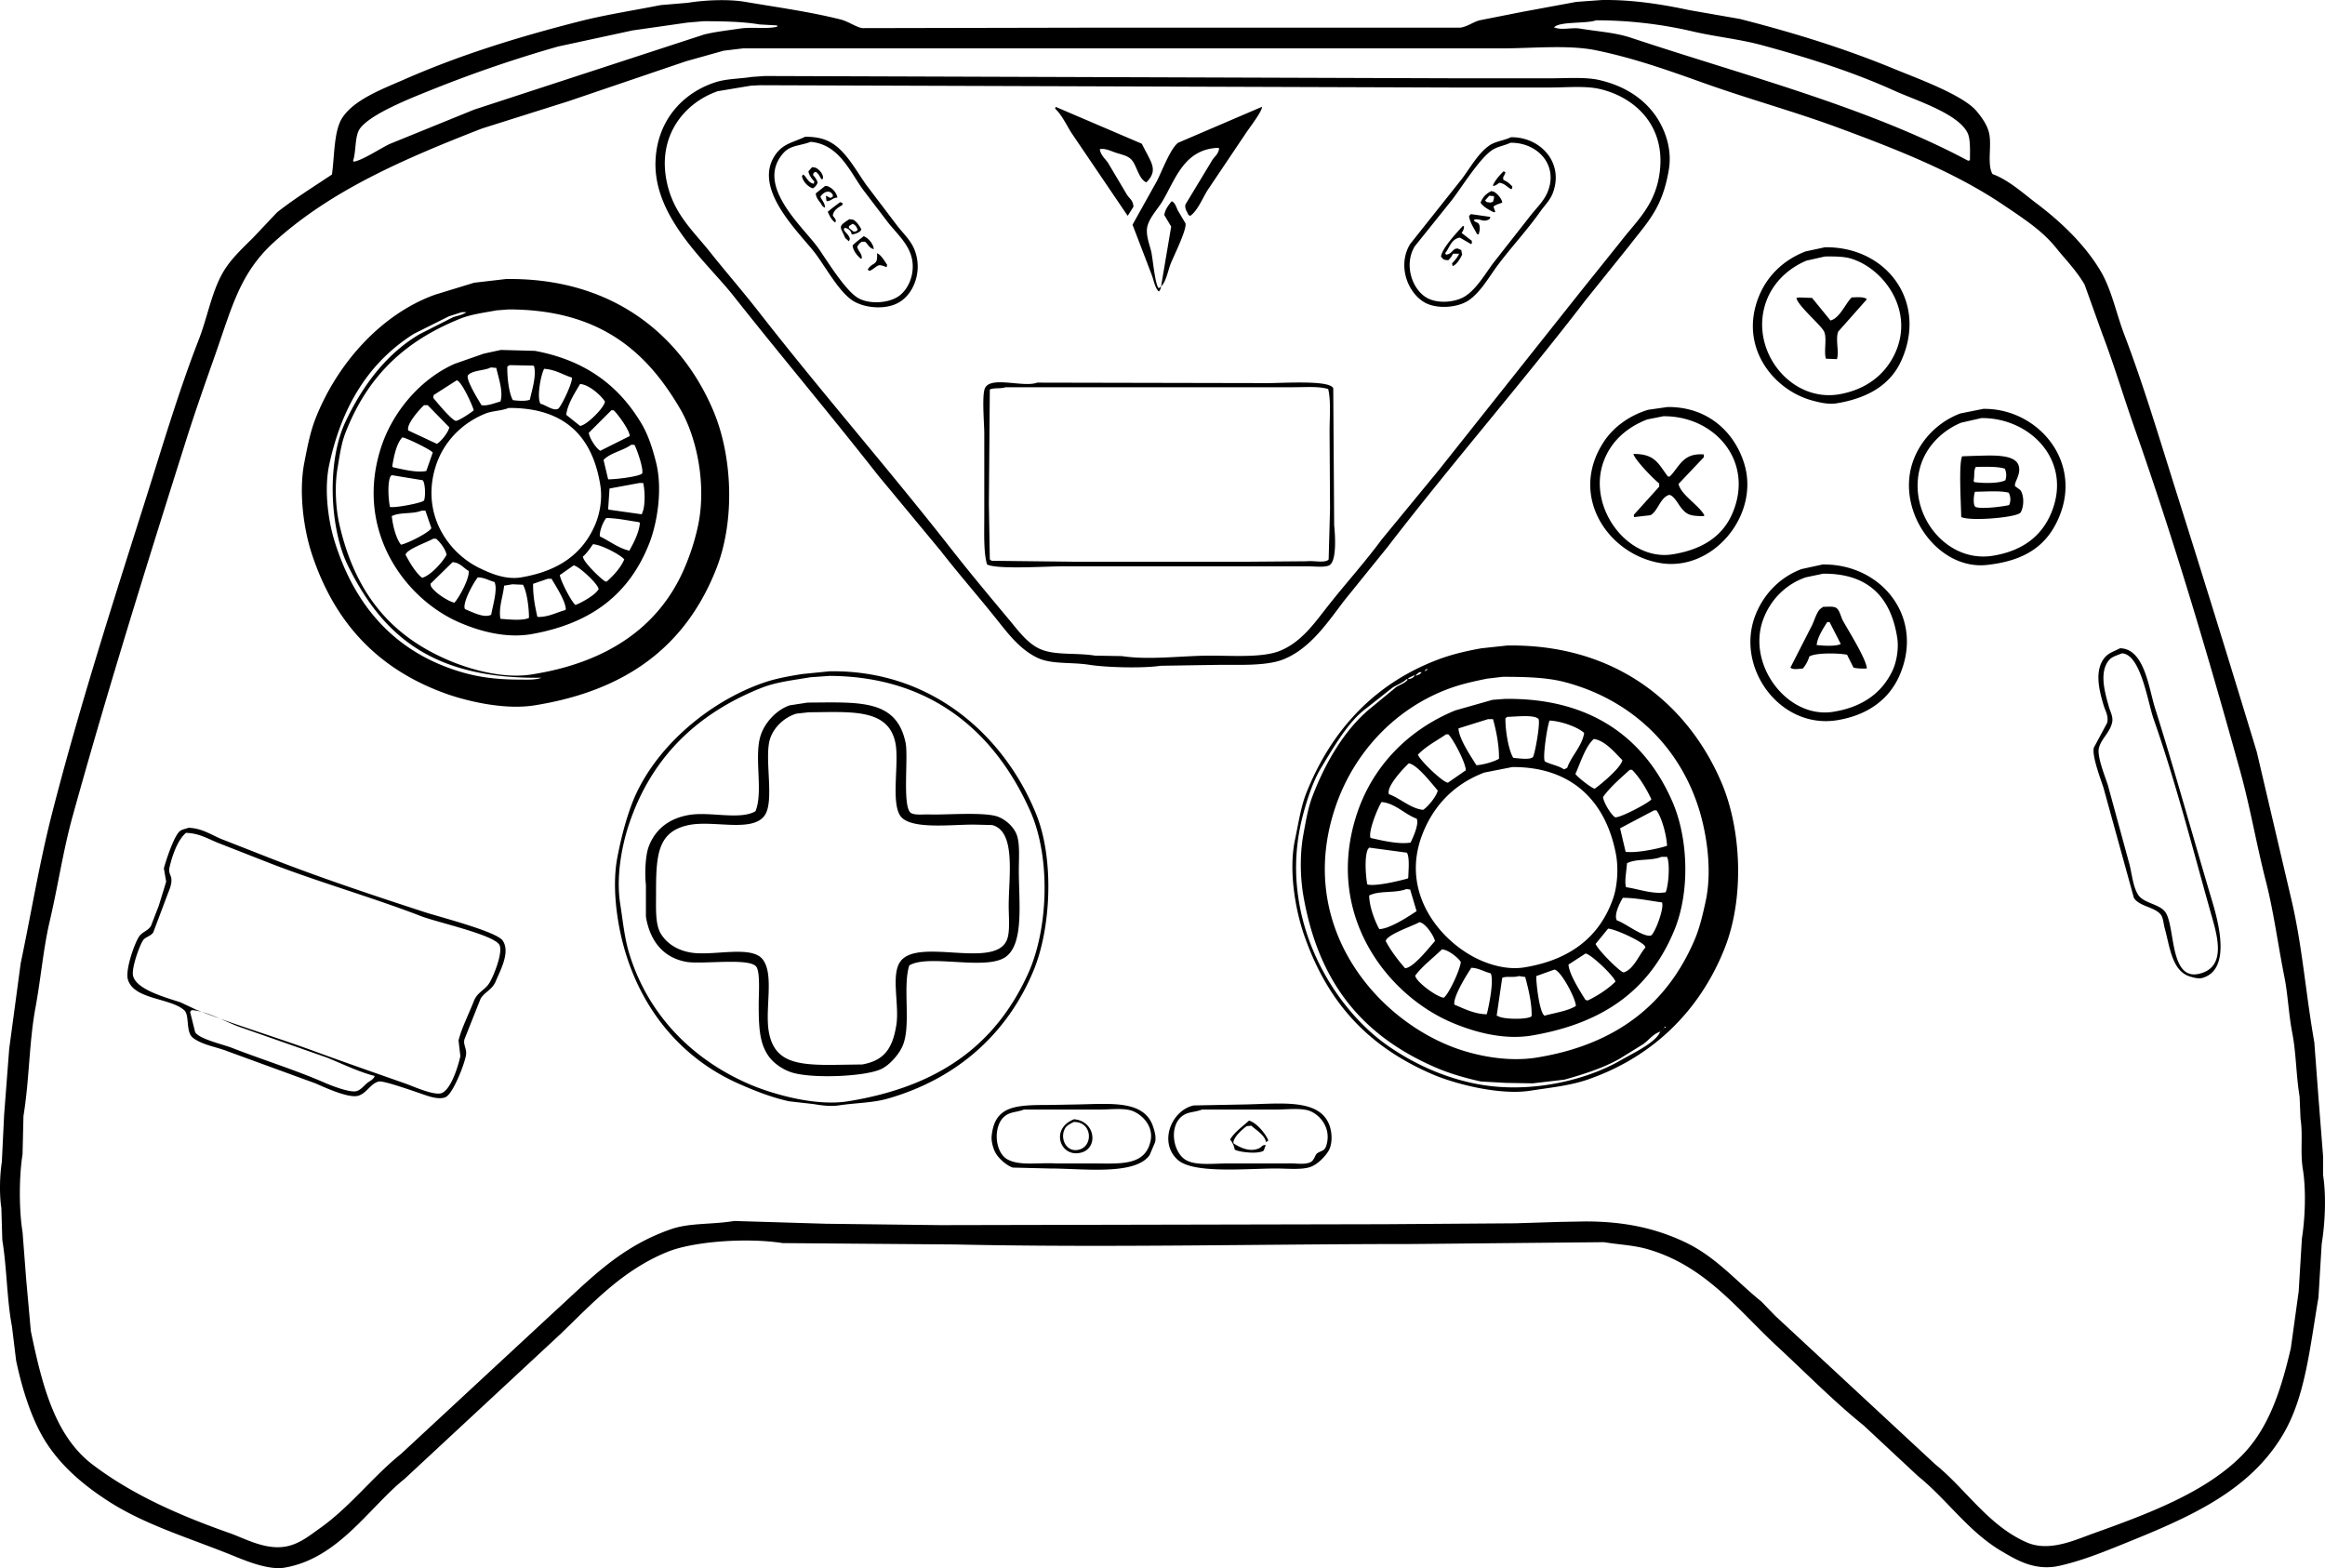 <svg xmlns="http://www.w3.org/2000/svg" width="5050.159" height="3406.124" viewBox="0 0 5050.159 3406.124">
  <defs>
    <style>
      .cls-1 {
        fill-rule: evenodd;
      }
    </style>
  </defs>
  <path id="Color_Fill_1" data-name="Color Fill 1" class="cls-1" d="M3528,42c67.84-1.188,133.54,9.841,191,22l109,19c119.38,30.44,229.76,64.981,334,108,49.26,20.329,151.86,57.174,181,93,10.66,13.1,23.32,29.827,27,49,5.31,27.621-5.01,66.077,7,87,34.81,12.548,67.88,42.81,96,64,52.64,39.668,104.84,89.339,139,147,23.57,39.785,33.88,92.149,51,137,42.31,110.862,77.2,228.485,114,345q87.465,276.96,174,562,37.5,159.99,75,320c23.81,100.43,31.15,204.16,50,311l9,120q4.995,63.495,10,127v41c7.33,46.46,4.12,106.1-3,150q-3.495,57.99-7,116c-18.86,110.72-28.77,215.3-76,296-75.63,129.23-212.84,185.05-359,244-39.89,16.09-83.18,32.94-128,43-53.03,11.9-93.61-13.28-124-31-73.36-42.79-119.17-112.52-183-164q-58.995-54.99-118-110c-65.31-52.66-125.34-114.01-187-171-84.97-78.55-156.19-175.88-283-212-29.77-8.48-59.34-9.37-94-15q-207.48,1.995-415,4c-330.69,0-662.66,8.24-993,1l-376-3c-77.85-12.28-194.18-3.63-250,19-97.58,39.57-162.2,110.8-232,178L928,3254c-78,62.85-143.6,172.97-261,193-36,6.14-88.953-16.88-114-27-93.53-37.79-188.407-65.78-268-117-58.748-37.81-113.145-84.42-147-147-24.506-45.3-42.037-102.38-54-159q-4.5-36.99-9-74c-11.307-59.29-10.716-125.02-21-188q-1-34.5-2-69c-4.6-29.1-3.556-71.91,1-100l5-103q5.5-71.49,11-143,12.5-92.985,25-186c23.116-110.08,40.815-218.88,68-325,58.756-229.37,131.431-455.41,201-675,38.127-120.35,73.3-240.08,118-355,19.506-50.141,29.043-110.217,57-153,16.914-25.884,39.576-46.576,61-68l52-55c38.267-30.045,77.875-54.545,119-82,5.9-40.695,3.866-95.449,23-124,26.412-39.411,87.365-61.935,133-82,119.64-52.6,244-91.66,383-127,55.53-14.119,115.9-23.326,175-35l59-5c35.39-5.718,87.01-8.48,125-2,72.73,12.407,138.38,21.153,206,38,17.97,4.477,33.67,16.524,48,19l495-1h804c17.33-2.882,26.25-11.708,42-16l91-18,119-22Zm-12,44c-21.17,7.7-78.38,2.023-91,15v1h2c14.25,5.743,36.62-.852,54,2,40.3,6.616,76.49,8.52,111,20,248.26,82.575,515.03,150.981,732,267l4-1c-0.1-18.387,1.59-45.065-5-59-20.1-42.475-113.09-71.175-159-92-89.21-40.468-186.3-71.459-288-99-49.55-13.417-98.79-17.88-151-30A926.333,926.333,0,0,0,3516,86ZM1577,88l-35,3-119,17q-80.985,17.5-162,35a2783.314,2783.314,0,0,0-277,95c-42.13,16.934-129.711,51.2-153,83-11.817,16.134-8.017,49.412-15,70q0.5,1,1,2c18.028-1.635,60.862-30.707,80-39l182-74,499-163c25.27-6.292,49.78-8.745,78-13,27.6-4.161,57.08,1.561,81-4V97h-2l-36-2C1663.58,89,1620.9,87.994,1577,88Zm86,59-42,5-82,23q-127.98,43.5-256,87l-187,59C925.745,387.286,767.3,455.835,644,568c-73.469,66.835-90.813,140.07-127,243-21.706,61.74-43.715,123.8-64,188-84.282,266.72-168.866,537.01-246,815-20.874,75.23-31.726,150.83-50,229-14.085,60.25-18.917,122.6-31,188-13.832,74.87-13.144,156.49-26,235q-1,41.49-2,83c-7.692,48.63-7.867,120.62,0,169q4,51.99,8,104,5,55.5,10,111c24.743,119.24,52.585,228.1,134,290,84.98,64.61,186.785,109.86,298,149,34.2,12.04,80.678,39.12,127,28,27.292-6.55,47.959-23.86,68-38,66.8-47.12,114.48-111.6,177-162l330-306c78.46-71.22,143.73-142.89,256-182,41.4-14.42,87.59-9.81,138-18l199,6,248,3q482.445-1.005,965-2,142.485-1.005,285-2l95-3q28.5-.495,57-1c88.29-.01,154.3,16.2,214,44,68.84,32.06,112.62,85.38,168,130q15,15.495,30,31,173.49,160.98,347,322c66.86,53.88,115.41,133.31,199,170,48.77,21.41,103.81-4.59,144-19,117.1-41.97,241.85-88.01,322-168,58.5-58.38,85.83-139.44,108-235q8.505-61.5,17-123,3.495-57.495,7-115c6.93-43.71,9.41-105.28,2-151-5.98-36.89.58-74.72-5-109q-1.005-24-2-48c-7.86-48.41-7.27-93.71-16-139-7.93-41.15-9.34-82.72-17-121-14.14-70.68-23.11-141.12-40-207-20.93-81.63-34.34-161.93-56-240-70.58-254.4-142.97-498.96-228-741-25.02-71.234-46.09-141.958-72-210Q4596,713,4577,660c-17.81-30.484-41.54-54.367-63-81-29.77-36.945-72.1-63.974-112-91-106.07-71.853-230.27-120.688-361-169-93.5-34.554-192.28-61.541-289-96-76.33-27.194-152.88-54.834-237-72-59.54-12.151-138.7-4-205-4H1663Zm47,60,1506,5h201c35.91,0,76.68-3.208,107,4,52.89,12.575,93.81,38.445,121,77,17.62,24.989,37.03,68.774,29,117-14.07,84.535-45.59,113.239-87,167l-94,117c-139.57,181.7-290.57,354.78-430,536q-46.5,57.495-93,115c-36.32,47.35-73.87,105.09-133,129-24.56,9.93-61.06,11.96-94,12h-46q-63.495,1.005-127,2c-38.22,5.83-117.24,3.72-154-2-42.21-6.57-83.56-.37-115-16-35.79-17.8-60.21-49.05-84-79-40.76-51.32-84.44-100.81-125-153q-67.995-81.99-136-164c-103.43-131.883-211.08-259.6-315-391-56.17-71.022-174.39-169.627-168-294,4.5-87.678,61.23-147.095,132-169,23.36-7.231,50.66-6.845,77-11Zm-10,20-20,1-72,12c-71.82,24.85-133.09,97.053-110,200,15.12,67.419,56.8,103.509,93,149,34.87,43.821,71.82,86.125,106,130,136,174.556,281.89,341.12,418,515,41.03,52.42,83.59,103.29,126,154,17.48,20.9,35.76,46.21,60,60,33.47,19.04,79.18,10.65,127,18q28.995,0.495,58,1c59.39,9.12,131.29-1,192-1,49.24,0,112.55,4.66,150-10,46.6-18.25,75.3-59.41,104-96,38.54-49.14,80.69-95.48,118-146q62.49-75.99,125-152,152.49-191.98,305-384,44.49-55.494,89-111c32.15-41.934,70.96-75.213,83-138,21.11-110.12-50.1-176.139-129-194-30.97-7.011-72.47-3-108-3H3197Zm642,47q93.495,40,187,80,5.505,10.5,11,21c12.33,23.721,22.4,39.964-1,63-15.12-6.386-20.13-31.834-29-45-8.89-13.193-22.14-14.29-39-20-9.09-3.08-22.16-9.6-33-7v1c2.39,12.639,11.94,19.907,18,29q20.505,34.5,41,69c5.61,8.558,13.24,12.12,14,26l-12,19h-1q-60-88.491-120-177c-12.11-18.207-21.34-40.315-37-55C2341.33,276.667,2341.67,275.333,2342,274Zm448,0c2.13,7.692-28.28,47.3-34,56q-42,62.495-84,125c-10.3,16.329-22.03,45.6-38,56-1.33-1-2.67-2-4-3-2.2-6.459-8.09-12.076-6-22q28.995-48,58-96c5.17-8.271,13.28-13,15-25-0.33-.667-0.67-1.333-1-2-74.73,2.152-93.33,67.613-122,116-9.83,16.588-28.94,36.077-33,56-3.66,17.965,5.88,40.315,9,55,3.2,15.028,7.93,70.64,16,78,1.67-1.333,3.33-2.667,5-4-0.92,4.917-1.74,8.391-5,11-8.78-8.423-11.09-25.917-16-38q-20.505-53.495-41-107,26.49-47.495,53-95c10.7-20.757,29.29-70.554,46-83Zm-992,65c28.12-.2,46.62,5.556,63,17,28.91,20.2,49.4,59.279,70,88q33,43.5,66,87c11.95,15.832,28.6,31.061,37,50,19.9,44.871,2.33,96.591-31,117-30.49,18.674-81.1,13.02-106-6-28.01-21.4-53.58-67.69-75-97-32.2-44.062-142.19-142.475-88-218C1750.52,353.981,1770.24,351.783,1798,339Zm1533,1c63.78-.882,115.78,55.094,91,121-6,15.961-18.06,27.315-27,40-28.61,40.582-62.47,76.71-92,116-19.11,25.434-38.24,60.509-65,78-23.56,15.4-69.5,19.139-96,3-36.31-22.113-57.74-80.231-30-126l112-141c17.84-23.523,35.69-56.223,60-73C3297.78,348.488,3314.19,347.833,3331,340ZM1810,350c-24.36,9.129-43.75,7.081-59,24-64.37,71.42,45.37,162.849,77,209,19.36,28.245,56.13,87.644,83,105,23.82,15.39,66.5,12.95,89-2,25.48-16.934,40.41-58.547,26-95-10.78-27.259-35.42-48.551-52-71q-25.5-33.5-51-67C1894.93,413.857,1871.06,355.382,1810,350Zm1520,2c-14.47,6.766-27.99,7.925-40,16-27.49,18.488-65.25,79.549-87,108q-40.5,50.495-81,101c-23.81,39.457-6.17,92.113,25,111,23.94,14.5,63.61,10.959,85-3,24.39-15.918,42.76-47.676,60-71q39.99-51,80-102c13.07-17.225,30.38-32.347,39-54C3434.27,399.553,3388.06,351.147,3330,352ZM1813,405l7,1c8.43,3.265,19.62,16.2,16,25h-3c-3.54-6.425-6.12-11.877-12-16-2.43,1.03-3.41,1.173-5,3-0.33,1.333-.67,2.667-1,4,3.86,4.556,8.81,10.179,10,17-2.79,6.186-4.91,8.258-10,12-10.17-2.358-22.83-15.367-24-27l3-3c7.74,6.373,10.65,18.468,23,20v-2c0.33-1,.67-2,1-3-5.1-4.754-11.89-13.761-13-22Q1809.005,409.5,1813,405Zm1502,9c1.33,0.667,2.67,1.333,4,2-1.76,8.355-7.1,9.316-4,17,8.21,3.031,13.58,8.22,19,14-0.4,4.03-.33,3.912-2,6-9.76-4.376-13.54-12.493-26-14-4.69,2.681-6.92,5.51-13,7-0.33-.667-0.67-1.333-1-2C3296.95,433.044,3306.69,422,3315,414ZM1841,446c4.73-.058,6.66.13,9,2,8.29,3.613,16.1,13.091,18,23-11.7.836-11.77,6.829-23,8-0.33-.667-0.67-1.333-1-2-0.33-3.333-.67-6.667-1-10q4.995,2.5,10,5c1.67-1,3.33-2,5-3v-4c-7.62-12.774-20.39-5.5-27,4,3.17,8.2,8.77,12.191,10,22-0.33.667-.67,1.333-1,2-1.67-1.333-3.33-2.667-5-4-4.38-9.719-12.93-14.041-14-27Q1831.005,454,1841,446Zm1447,11,5,1c7.05,2.84,17.64,14.812,19,23v1c-5.99,2.533-14.9,4.366-19,9q1.995,5.5,4,11l-3,1c-9.55-4.462-23.76-12.064-29-21C3270.13,469.33,3276.39,463.331,3288,457Zm-4,10-9,10c1.63,2.557,1.23,2.424,4,4l8,1c1.67-.667,3.33-1.333,5-2,1.42-4.729,2.51-7.305,2-12Zm-690,12c8.34,3.483,9.78,13.4,14,21q7.995,13.5,16,27c3.6,13.6-27.58,75.1-33,90-5.31,14.588-9.35,37.307-20,47q10.995-64.993,22-130-7.5-12.5-15-25C2580.07,495.88,2587.38,487.561,2594,479Zm-720,2c1.67,0.667,3.33,1.333,5,2v4c-8.58,5.409-19.24,10.7-21,23,3.28,5.786,9.48,10.252,5,15-7.87-5.3-11.87-13.92-16-23C1855.73,494.472,1864.44,488.019,1874,481Zm1370,26,42,6c-0.58,4.01.05,2.991-2,5-13.75,8.093-18.93-2.326-33,1v1c0.33,1,.67,2,1,3,9.1,3.067,11.9,5.532,11,19-0.67,3-1.33,6-2,9h-1l-3-1c-5.83-12.135-15.25-24-17-39C3241.33,509.667,3242.67,508.333,3244,507ZM1894,518l8,1c7.63,3.658,14,13.649,18,21-2,7.034-15.64,11.141-21,11a16.128,16.128,0,0,0-16-14c-0.33,1.333-.67,2.667-1,4,3.93,7.362,11.44,11.168,13,20-0.67,1.667-1.33,3.333-2,5q-4.005-3.5-8-7C1874.39,533.593,1867.37,534.979,1894,518Zm7,10q-4.005,2.5-8,5v4q4.995,4,10,8c6.06-.272,6.31-0.747,9-4C1909.41,534.287,1907.43,530.964,1901,528Zm1325,5h3c-0.15,7.966-2.31,9.978-5,15q10.995,8.5,22,17v6c-0.67.333-1.33,0.667-2,1l-24-14c-18.78,2.823-22.3,22.154-32,34,0.67,1,1.33,2,2,3,14.07-.965,14.34-15.053,26-13,2.33,1,4.67,2,7,3q1.005,5,2,10c-3.88,8.122-11.9,22.2-21,25v-2c-0.33-1.333-.67-2.667-1-4,5.76-6.423,10.86-11.673,15-20v-1h-13a41.639,41.639,0,0,1-10,14c-9.91.058-11.98-2.432-16-8C3182.49,579.264,3213.49,547.373,3226,533ZM1925,555c9.76,3.471,20.88,15.94,22,28-10.2-2.145-12.19-10.551-19-16h-7a25.992,25.992,0,0,0-10,11c2.52,10.577,10.27,13.8,10,25-0.67.333-1.33,0.667-2,1-7.34-6.075-16.97-17.021-18-29C1908.54,567.271,1916.46,561.888,1925,555Zm2088,24c133.84-1.84,223.55,117.94,166,246-24.02,53.446-73.67,81.992-141,93-18.07,2.955-38.61-2.434-52-6-84.65-22.545-160.19-115.893-117-225,18.4-46.479,54.95-81,102-99ZM1954,592c9.51,3.64,16.38,17.323,22,25-0.33,1.667-.67,3.333-1,5h-1c-20.14-8.336-16.26-2.55-35,8l-4-1c-0.33-.667-0.67-1.333-1-2C1944.96,609.755,1956.11,620.531,1954,592Zm2059,7-40,9c-41.71,17.474-76.18,50.688-90,96-31.39,102.956,57.9,213.4,163,194,55.93-10.324,96.32-41.255,118-86,45.08-93.018-21.36-185.33-93-208C4054.4,598.746,4034.82,598.82,4013,599ZM1148,648c233.37-3.276,381.23,123.659,450,285,41.97,98.47,48.26,238.97,7,344-65.51,166.79-193.21,264.76-395,297-67.06,10.71-150.35-10.17-194-26-146.446-53.09-240.679-153.46-290-304-16.628-50.75-28.726-131.23-16-197,6.365-32.9,12.724-66.112,24-95,45.884-117.552,140.6-226.967,260-270l85-26Zm2809,40,28,1q19.995,24.5,40,49c20.31-5.075,32.37-36.556,46-50,11.02-.484,27.98-1.985,33,4q-30.99,35-62,70c-6.77,15.911,2.4,44.529-3,60l-24-1c-4.99-17.544,3.7-47.591-5-61-10.92-16.827-55.77-54.284-59-71ZM1154,714l-26,2c-26.36,4.855-55.59,8.593-79,18C926.98,783.037,846.832,859.6,799,983c-8.889,22.93-12.567,50.77-17,77-6.441,38.1-3.589,86.57,4,120,34.142,150.42,112.15,244.2,242,298,40.35,16.72,111.72,38.82,175,29,163.28-25.33,278.76-102.32,334-234a497.118,497.118,0,0,0,28-88c19.64-91.49-3.31-194.325-38-254C1454.03,805.474,1352.11,714.342,1154,714Zm-102,6q-13.995,4.5-28,9l-76,38c-96.085,60.616-156.323,155.151-184,285-11.347,53.24-1.956,120.5,11,163,40.67,133.39,120.576,230.36,247,277,44.45,16.4,89.05,26,154,26,16.43,0,36.32,1.3,49-4-232.812,2.93-343.013-87.48-420-243-39.9-80.61-46.543-225.44-6-312,36.78-78.525,88.831-148.338,161-191l73-37c10.39-3.755,20.67-4.872,29-11h-10Zm85,82,74,2c110.81,20.715,183.15,76.483,232,159,14.08,23.788,23.6,53.67,31,83,14.85,58.85,2.53,132.75-15,177-43.14,108.9-124.5,172.66-254,196-59.21,10.67-118.74-8.02-158-25-118.648-51.33-227.552-199.07-171-378,25.375-80.286,87.432-151.744,161-184l63-22Zm19,33c-1.67,1-3.33,2-5,3-0.56,23.7,3.39,57.645,12,73,9.74,1.474,28.96,2.8,37-1,4.53-21.2,14.67-51.509,9-73-0.67-.333-1.33-0.667-2-1Zm-41,5c-12.86,7.3-42.26,5.814-50,18-3.06,10.585,23.96,54.381,30,64,12.42,2.239,28.59-4.66,41-8,6.79-20.952-4.39-52.163-9-73Zm116,3c-7.13,12.634-16.44,61.549-8,76,10.51,1.8,26.93,15.892,38,11,6.22-2.749,33.5-59.936,30-68C1271.8,855.958,1255.32,844.577,1231,843Zm-190,25q-24.99,16-50,32-0.5,3-1,6c6.887,8.594,40.05,48.439,49,50,5.38,0.937,35.88-19.366,39-23C1075.08,921.343,1050.98,868.971,1041,868Zm1261,5,486,1c33.43,1.459,147.51-8.461,157,11q1.005,148.985,2,298c2.64,25.38,5.4,78.99-11,87-10.45,4.78-32.02,2-46,2H2357c-35.75,0-141.2,7.2-164-4-7.83-26.37-6-69.55-6-105V983c0-21.2-5.82-85.105,2-99C2203.34,858.523,2272.42,884.183,2302,873Zm-993,3c-10.57,18.125-27.55,43.842-30,67l30,24c13.68-.9,52.96-39.573,54-53C1354.21,900.444,1328.63,877.279,1309,876Zm924,7c-10.39,3.847-25.49.59-34,5q-1.005,124.488-2,249,1.005,60,2,120c1.33,1,2.67,2,4,3q88.995,1.005,178,2h380q63.495-.495,127-1c13.46-1.89,40.26,4.71,47-4q1.5-54.99,3-110-0.495-83.985-1-168c0-29.734,3.21-67.207-3-92-19.35-6.329-49.56-4-74-4H2233ZM970,922c-8.732,8.146-39.6,42.014-34,55l62,29c9.1-5.22,24.86-24.822,27-36q-23.5-24-47-48h-8Zm2701,4c88.76-.87,146.48,55.845,167,124,33.5,111.25-68.42,233.62-182,215-114.64-18.79-200.64-146.71-123-264,21.05-31.8,55.51-56.76,96-69Zm-2517,2c-16.01,6.58-35.18,6.087-50,12-50.9,20.306-92.27,61.58-109,116-32.007,104.09,28.8,187.82,96,220,21.25,10.18,55.07,25.89,90,20,80.01-13.48,133.3-49.8,161-115,9.53-22.43,15.86-54.46,11-85C1336.22,990.487,1276.19,927.337,1154,928Zm3203,2c116.88-1.583,215.57,111.88,165,234-26.4,63.75-74.74,95.92-157,105-107.6,11.87-199.98-118.41-160-227,17.25-46.842,55.34-84.43,102-102Zm-2980,3q-24.495,24.5-49,49c1.06,11.382,16.17,34.52,25,39q31.995-16,64-32c-0.89-13.746-26.21-47.646-35-56h-5Zm2285,13q-17.505,3.5-35,7c-44.01,16.884-78.93,47.34-95,92-35.55,98.78,52.28,216.56,150,201,63.26-10.07,108.22-38.22,130-89C3860.17,1044.72,3774.44,945.072,3662,946Zm691,4q-22.005,5-44,10c-40.75,16.718-76.27,51.4-89,96-28.81,100.94,55.41,209.77,158,193,63.42-10.37,105.69-41.88,127-94C4550.81,1042.96,4459.47,949.13,4353,950ZM923,992c-12.794,12.82-18.587,41.71-22,63,0.667,0.67,1.333,1.33,2,2,20.907,4.24,49.431,12.03,72,8q7-19.995,14-40C987.527,1020.17,932.258,992.79,923,992Zm497,16c-17.69,13.08-45.12,17.12-60,33q4.995,21,10,42c15.06,0.4,69.23-5.96,74-13,3.05-10.63-11.83-53.47-17-62h-7Zm2330,21v6l-55,58c4.69,23.31,44.31,46.28,56,68-0.33.67-.67,1.33-1,2-29.85-.06-37.5-2.94-50-19-5.45-7-16.89-28.17-26-27-19.11,6.49-23.69,35.02-40,44q-17.505,1.995-35,4l-1-1v-4l55-61v-7c-11.18-8.42-52.9-50.99-56-64,48.12-.64,54.69,22.84,75,49h4C3697.7,1054.69,3704.39,1025.43,3750,1029Zm590,3c34.36-.72,86.74-4.8,94,22,5.19,19.14-10.63,35.38-8,44l11,8c8.81,10.79,8.87,36.25,1,49-6.66,10.8-108.05,19.73-129,10-0.2-26.66-5.9-114.54,2-132Q4325.505,1032.505,4340,1032Zm1,24c-5.35,6.64-2.53,19.94-5,30,0.33,1,.67,2,1,3,18.9,2.74,54.2,3.48,68-4,2.82-10,2.12-15.69-1-25C4388.06,1054.77,4362.71,1055.88,4341,1056ZM900,1074c-1.427,1.34-1.76,1.25-3,3-6.739,14.81-4.183,50.02-1,66,9.923,2.77,70.295-8.58,74-14,3.926-8.77,2.548-39.85-3-44Q933.5,1079.495,900,1074Zm538,17q-32.49,6-65,12l-3,45c0.67,0.33,1.33.67,2,1q35.49,4.995,71,10c0.33-1,.67-2,1-3,7.11-13.94,5.94-51.17,2-65h-8Zm2901,19c-2.3,4.14-5.34,28.44,1,33,13.2,5.44,61.08-1.07,73-4,4.15-8.23,3.42-19.75-1-27C4392.13,1107.19,4362.3,1109.89,4339,1110ZM965,1151c-19.534,8.17-47.326,2.74-65,12,2.46,21.56,8.9,47.83,20,62,13.436-2.25,61.233-26.24,66-36q-6.5-19.005-13-38h-8Zm401,16c-6.6,7.09-15.51,29.48-14,40,20.6,9.76,40.48,25.71,64,31,9.39-17.14,20.33-36.76,23-60l-2-2C1414.36,1172.8,1391.41,1167.62,1366,1167Zm-376,45c-11.389,7.15-58.373,22.94-60,35,8.345,15.72,22.015,39.44,36,50,18.779-5.27,44.29-33.98,53-50-1.7-11.64-14.79-28.9-23-35h-6Zm347,12c-6.79,9.8-13.1,19.32-22,27,0.33,1,.67,2,1,3,3.52,11.56,37.51,44.93,48,51h3c14.7-13.09,29.64-28.88,38-48C1396.48,1246.55,1354.34,1224.61,1337,1224Zm-305,39q-24,23.505-48,47c0.333,1.67.667,3.33,1,5,6.32,12.57,36.13,32.7,51,36,9.35-9.4,33.58-53.08,31-69C1055.68,1275.69,1048.07,1263.66,1032,1263Zm2976,5c128.16-1.75,221.96,115.12,167,241-22.9,52.46-69.26,85.96-134,97-124.98,21.31-223.6-113.92-179-228,17.96-45.93,53.62-82.52,100-100Q3985,1273.005,4008,1268Zm-2713,2-30,21c1.75,12.84,25.38,58.48,34,65,13.63-5.29,43.06-21.57,50-34C1351.59,1313.88,1306.51,1271.07,1295,1270Zm2714,18q-19.005,4.005-38,8c-43.32,15.19-76.05,48.32-92,91-36.68,98.17,52.33,216.92,152,201,63.08-10.08,105.75-40.58,129-90,8.16-17.35,13.83-46.56,10-71C4156.48,1340.8,4108.73,1287.17,4009,1288Zm-2922,8c-8.47,9.42-34.77,56.51-28,69,13.57,5.15,41.87,20.84,57,12,2.76-17.47,14.79-55.76,7-71C1110.09,1302.68,1102.08,1296.45,1087,1296Zm152,3q-16.005,5.505-32,11c-0.42,26.23,4.11,48.38,9,71,0.67,0.33,1.33.67,2,1,23.52,0,40.11-9.99,59-15,0.33-.67.67-1.33,1-2-0.61-18.14-22.5-51.18-31-66h-8Zm-77,12-18,3c-2.19,23.07-12.32,47.54-8,72,16.86,1.35,48.7,4.7,62-2,0.21-20.47-4.27-56.55-13-72Q1173.495,1311.505,1162,1311Zm2847,49c9.07-.02,21.91-1.56,28,2,8.04,4.69,10.38,19.6,15,28,11.66,21.2,49.45,80.95,52,103l-1,1c-9.94.22-20.88,0.01-28-2q-7.005-13.995-14-28c-19.29-3.81-69.39-4.49-82,4a71.13,71.13,0,0,1-14,26c-8.75.56-21.77,3.28-27-2q23.505-45.99,47-92c5.19-10.17,10.5-31.24,20-37C4006.33,1362,4007.67,1361,4009,1360Zm9,33c-8.31,13.2-21.21,32.54-23,50,13.14,1.42,40.49,3.36,52-2v-1q-12-23.505-24-47h-5Zm-695,51c239.73-3.46,393.89,130.94,465,297,43.88,102.47,50.38,251.72,7,361-53.91,135.81-156.74,236.49-298,285-38.02,13.06-79.83,17.15-124,24-69.02,10.71-167.35-16.3-211-35-140.49-60.2-229.61-155.31-281-305-17.36-50.58-33.83-136.65-19-206,7.54-35.27,12.53-70.97,25-102,54.76-136.25,148.32-236.99,287-289,28.79-10.8,60.41-18.25,93-24Zm1331,6c53.1,0.79,62.4,86.93,76,130,43.27,137.06,82.05,278.66,124,419,15.04,50.32,40.66,149.29-21,167-8.95,2.57-21.17-1.25-27-3-39.56-11.86-43.91-65.2-55-105-2.89-10.37-2.95-22.7-9-30-13.67-16.51-46.58-17.23-58-36q-33-119.49-66-239c-5.17-16.45-25.41-68.61-21-87q14.505-27,29-54c3.52-14.53-4.17-26.78-7-36-10.48-34.07-21.13-77.01,1-105C4628.66,1460.04,4640.89,1456.86,4654,1450Zm4,11c-11.52,5.02-21.91,6.92-29,16-20.67,26.46-7.67,70.1,1,101,2.37,8.45,9.14,20.46,7,32-4.19,22.61-24.29,36.45-29,57-4.43,19.36,15.21,65.33,20,82q22.5,82.485,45,165c6.79,23.12,8.12,51.83,20,71,12.04,19.41,47.82,20.17,60,39,21.21,32.8,8.43,148.36,73,133,62.55-14.88,37.46-88.12,24-136-39.21-139.44-75.88-282.76-123-417C4714.14,1567.38,4699.26,1462.65,4658,1461Zm-1510,34c-1.67,1.33-3.33,2.67-5,4h3a11.113,11.113,0,0,0,4-4h-2Zm-1297,5c228.95-3.42,383.69,148.3,449,311,39.06,97.29,32.09,247.05-6,339-56.67,136.81-165.68,234.68-316,278-33.77,9.73-69.46,9.19-108,15-17.94,2.7-39.21-.51-54-3l-53-6c-40.08-8.92-75.78-23.36-109-38-124.45-54.84-214.88-162.66-252-305-13.08-50.15-23.97-124.92-12-187,7.66-39.74,17.08-76.65,30-112,44.15-120.77,165.65-225.9,290-268,25.55-8.65,52.32-13.25,81-18Zm1281,2q-4.5,3.495-9,7h3c5.39-1.79,8.12-2.75,11-7h-5Zm-12,7-12,6v2c6.69-.84,11.36-3.09,14-8h-2Zm-1269,1-42,3c-37.13,6.33-74.33,10.39-106,23-139.69,55.61-239.26,150.83-288,297-15.07,45.19-28.05,112.57-19,171,6.67,43.07,9.59,77.05,21,113,41.99,132.28,137.73,227.18,260,280,45.29,19.56,141.03,48.8,214,37,196.31-31.75,320.24-121.42,391-277,44.21-97.2,49.74-252.19,5-353C2215.35,1642.55,2081.27,1511.15,1851,1510Zm1462,2q-16.995,1.995-34,4c-27.44,5.61-53.3,11.25-78,20-117.57,41.63-208.85,136.72-250,255-88.12,253.3,78.84,458.12,253,525,45.38,17.43,116.46,33.76,183,23,172.66-27.92,283.21-116.01,343-256,10.78-25.24,17.79-55.19,24-84,14.58-67.63,1.84-147.48-15-201-42.95-136.48-147.71-236.06-289-274C3409.65,1513.17,3364.5,1512.09,3313,1512Zm-209,5c-5.24,6.51-21.87,12.96-31,19l-57,45c-38.72,28.45-71.24,85.64-97,128-17.66,29.03-30.77,68.91-40,104-57.74,219.43,64.8,418.39,187,502,51.73,35.39,112.6,64.99,184,80,118.89,25,245.45-6.71,321-51,22.41-13.14,75.34-37.58,84-61h-1c-15.09,5.59-23.79,18.47-36,27l-50,31c-35.34,20.26-78.32,34.07-121,46q-34.5,4.005-69,8-28.995-.495-58-1l-54-3c-35.67-7.7-70.26-18.03-100-31-156.05-68.04-252.85-181.2-286-373-6.99-40.44-7.59-90.63,0-132,5.57-30.37,10.11-58.26,20-84,28.02-72.92,69.49-144.12,125-190q28.5-23.505,57-47c9.54-5.78,18.15-7.8,25-16C3106,1517.67,3105,1517.33,3104,1517Zm213,43c193.4-3.06,307.42,90.89,365,224,34.24,79.16,38.15,194.86,4,278-52.93,128.86-152.41,202.23-309,229-64.46,11.02-129.76-9.38-172-27-141.64-59.07-277.33-232.12-211-447,33.88-109.76,113.81-190.14,216-232q40.5-11.505,81-23Q3304.005,1561,3317,1560Zm-1514,8c113.02-.65,193.15-7.93,213,87,6.55,31.3-7.8,141.29,12,153,9.39,5.06,27.18,2.46,41,3,31.71,1.25,119.2-6.07,148,5,16.72,6.43,33.37,21.38,40,38,7.85,19.66,5,52.1,5,78,0,67.82,11.72,158.82-28,188-42.56,31.27-168.07-6.81-210,19-14.97,47.96,5.06,132.09-15,176-8.37,18.32-27.92,40.46-46,49-34.51,16.31-146.65,21.04-192,8-19.81-5.7-39.91-19.25-51-34-21.26-28.29-23-63.53-23-115,0-21.09,3.5-68.57-5-81-14.14-20.67-118.99-4.62-153-11-50.31-9.43-78.48-46.29-87-98v-69c-2.82-23.98-1.25-63.64,6-83,13.96-37.31,43.66-61.53,88-69,45.45-7.66,110.17,11.6,144-8,17.34-41.95-3.49-118.02,11-164,9.12-28.93,34.74-56.1,63-66Zm3,21-27,3c-26.22,7.65-50.57,30.44-58,57-11.8,42.17,10.68,133.12-11,164-26.63,37.93-110.95,9.81-165,21-68.66,14.21-71,66.33-71,150,0,32.76-1.88,66.98,11,87,13.46,20.93,35.32,35.04,65,40,47.5,7.93,130.03-16.26,155,14,26.52,32.15,5.1,107.94,14,158,11.39,64.03,57.28,72,134,72q34.5-.495,69-1c48.53-8.74,65.98-35.73,74-86,6.92-43.39-12.51-109.16,9-138,38.39-51.47,200.17,15.88,230-44,8.73-17.51,5-51.1,5-76,0-64.32,16.54-162.44-36-176q-19.995-.495-40-1c-49.05.01-127.78,9.88-155-14-27.53-24.15-6-117.72-15-163C1978.86,1579.87,1897.39,1588.56,1806,1589Zm1517,10c-1.33,1-2.67,2-4,3-0.6,25.73,6.83,69.91,17,86,11.59,1.09,37.25,4.92,43-2,4.51-9.08,15.8-71.89,12-82-1.39-1.92-.1-0.6-2-2C3376.11,1594.12,3341.32,1598.77,3323,1599Zm-42,5q-31.995,10.005-64,20c0.77,22.54,28.18,62.83,39,80,13.59-.59,38.32-7.56,49-14,0.47-29.39-6.1-61.28-13-86h-11Zm134,3c-5.02,9.41-16.29,84.53-10,89,13.25,6.9,29.38,8.81,41,17,2.33-1,4.67-2,7-3,8.85-25.93,32.56-47.28,37-76C3475.93,1620.69,3438.9,1608.08,3415,1607Zm-225,30c-21.05,14.34-43.78,25.92-61,44,2.77,10.94,53,59.72,65,61l39-27c-0.75-17.61-27.65-67.89-38-78h-5Zm321,10c-18.32,15.81-29.62,53.16-40,76,3.22,5.73,34.94,31.16,42,32,13.57-9.57,57.09-45.63,60-62C3557.6,1677.95,3536.04,1650.53,3511,1647Zm-402,53c-10.26,9.39-50.02,51.02-43,67,24.15,8.61,46.76,30.93,74,34,10.28-5.93,29.4-29.66,32-42C3160.31,1745.65,3127.21,1702.15,3109,1700Zm225,8-61,12c-63.72,24.2-109.16,69.74-134,133-50.18,127.81,38.56,233.32,120,272,24,11.4,62.47,24.54,102,18,98.13-16.24,162.81-65.74,192-150,9-25.97,11.91-64.97,6-96C3537.76,1785.42,3466.03,1707.31,3334,1708Zm255,6c-20.05,18.44-41.92,36.75-58,59,1.02,12.04,17.29,38.55,26,44,9.16,2.85,74.72-31.7,79-39-10.82-22.78-25.02-46.94-42-64h-5Zm-539,70c-7.42,10.09-29.67,64.37-24,78,24.54,5.45,61.56,14.49,87,10,5.68-11.73,19.13-41.37,13-52C3101.02,1811.25,3079.38,1786.37,3050,1784Zm592,18q-36.99,19.5-74,39l12,51c20.48,3.67,71.75-6.51,90-13-0.85-22.4-11.44-61.84-23-77h-5ZM458,1840c27.78,0.16,50.058,15.13,71,24q48.5,19.005,97,38c111.663,44.14,229.161,83.21,345,121,32.71,10.67,156.5,42.15,170,62,17.26,25.39-6.32,66.63-15,88-7.59,18.69-23.73,22.96-33,38q-17.505,43.995-35,88c-3.64,12.7,5.97,20.82,3,36-4.31,21.99-26.21,76.29-41,88-10.74,8.5-32.761,2.3-43-1-15.615-5.04-93.843-33.48-105-31-17.988,4-26.23,25.67-45,31-21.786,6.18-76.943-20.25-93-27q-94.491-34.5-189-69c-25.121-10.14-57.1-14.26-77-30-16.253-12.85-6.52-49.14-19-60-30.914-26.91-108.653-22.78-122-66-6.586-21.33,15-81.59,25-95,6.667-8.94,19.2-11.77,25-22q8.5-22.005,17-44,8-25.995,16-52-2.5-14.505-5-29c4.813-18.12,22.362-71.35,35-81C445.335,1842.93,450.956,1842.88,458,1840Zm-5,11c-18.112,15.1-30.193,49.87-36,76-2.145,9.65,2.849,15.65,4,22,2.1,11.61-3.7,24.68-7,33q-16,42.495-32,85c-4.985,8.23-16.617,9.65-22,17-7,9.56-25.591,59.69-22,77,6.334,30.54,72.949,48.08,103,58q17,7.995,34,16c86.816,34.05,172.11,59.11,259,91,64.834,23.79,130.263,46.5,197,70,15.212,5.36,61.96,26.74,78,20,19.9-8.89,34.91-57.01,40-80q-1.995-16.995-4-34c6.15-25.71,22.6-58.26,33-85,7.51-19.31,21.33-22.78,32-37,9.37-12.49,33.96-72.36,23-87-16.42-21.95-134.08-47.56-169-61-111.121-42.76-226.573-74.98-336-118q-51-19.995-102-40C503.645,1865.67,482.955,1851.57,453,1851Zm2570,32c-1,1.33-2,2.67-3,4-7.42,16.37-4.68,57.82-1,76,17.64,4.84,70.8-7.99,88-13,0.33-.67.67-1.33,1-2,0.33-15.98,3.31-43.3-3-54Q3064.005,1888.5,3023,1883Zm635,20c-22.73,9.48-54.41,3.1-75,14-0.88,16.6-5.94,39.5-2,52,26.44,3.66,58.08,15.92,86,11,6.39-14.15,9.87-63.26,3-77h-12Zm-554,70c-25.25,9.74-58.4,2.57-81,14,0.38,24.23,11.97,54.97,22,73,23.02-.6,64.08-27.77,81-39q-7.005-23.505-14-47C3109.33,1973.67,3106.67,1973.33,3104,1973Zm470,19c-6.28,10.64-19.99,37.03-13,49,17.96,5.66,56.75,37.04,74,33,8.35-3.88,29.64-59.72,24-72C3631.22,1998.4,3604.83,1992.27,3574,1992Zm-442,53c-14.23,8.37-70.48,26.6-73,41,11.32,21.41,26.69,41.3,42,59,18.54-.98,53.04-46.09,65-59C3163.62,2074.55,3145.02,2046.19,3132,2045Zm410,14-27,33c2.09,10.34,54.51,63.24,61,62,21.66-6.62,33.24-38.32,47-54-0.33-1-.67-2-1-3C3616.63,2087.21,3557.77,2059.63,3542,2059Zm-361,45c-19.01,18.83-41.82,35.48-58,57,1.6,13.52,47.09,46.73,62,48,10.15-6.28,36.37-61.71,37-78C3215.32,2121.48,3195.22,2104.9,3181,2104Zm312,9q-18.495,12-37,24c1.03,20.86,26.87,60.68,37,77,1.67,0.33,3.33.67,5,1,21.23-10.37,43.95-24.93,60-41C3555.08,2162.28,3505.41,2114.73,3493,2113Zm-248,31c-9.38,14.13-39.76,62.07-37,80,20.48,8.5,43.18,20.43,70,21,0.33-.67.67-1.33,1-2,4.34-17.09,15.41-71.91,8-87C3271.64,2152.31,3261.27,2144.59,3245,2144Zm180,4q-19.5,7.005-39,14c-0.24,18.5,7.37,80.45,18,86,22.97-6.31,49.48-9.8,68-21C3471.91,2210.69,3438.61,2148.23,3425,2148Zm-77,14c-10.31,3.84-27.62-.53-36,4q-6,40.995-12,82c1,0.33,2,.67,3,1,10.52,6.99,60.37,7.94,72,1,0.33-.67.67-1.33,1-2,0.27-28.81-7.37-59.02-14-84Q3355,2163,3348,2162ZM465,2236c-1,1.33-2,2.67-3,4q5.5,22.005,11,44c8.58,14.7,60.965,26.59,80,34,66.25,25.8,137.646,47.84,202,76,11.064,4.84,53.358,21.78,68,18,10.012-2.58,16.769-12.32,24-18,5.667-4.45,13.479-7.46,16-15-34.814-8.78-72.014-27.11-104-40l-191-67C539.456,2261.61,497.138,2237.33,465,2236Zm3200,36c-0.33.67-.67,1.33-1,2l1,1,3-3h-3Zm-4,4v2C3661.98,2276.25,3661.91,2277.78,3661,2276Zm-4,4c-0.33.67-.67,1.33-1,2C3657.79,2280.66,3657.52,2282.18,3657,2280ZM2382,2441c77.64-1.02,152.58-11.52,172,49,2.38,7.4,6.86,20.94,4,33q-6,13.995-12,28c-31.57,44.58-144.38,29-216,29q-40.5-1.005-81-2c-13.6-4.43-30.08-19.34-37-31-5.36-9.03-10.09-25.53-9-37,6.23-65.71,50.55-68.01,123-68Q2353.99,2441.505,2382,2441Zm365,0c82.01-1.03,171.45-15.63,191,49,5.16,17.07,4.7,39.27-4,53-7.76,12.26-22.83,27.38-37,33-19.01,7.54-51.2,4-76,4-64.84,0-180.1,11.88-214-19-42.02-38.27-13.07-107.78,35-118Q2694.5,2442,2747,2441Zm-474,11c-17.23,6.36-28.7,4.53-41,14-26.35,20.29-22.9,78.21,5,94,26.34,14.91,68.48,6.7,106,9h87c60.09,0.9,106.45,2.33,118-48,7.87-34.29-20.41-60.31-42-67-18.32-5.68-47.25-2-69-2H2273Zm387,0c-18.09,6.66-30.12,4.24-43,14-29.35,22.25-20.19,78.12,7,95,21.49,13.34,60.06,8,93,8h129c16.71-1.02,36.59,3.84,50-3,7.92-4.04,9.71-16.14,14-19,9.89-6.59,16.15-4.45,20-17,11.24-36.71-12.41-65.74-36-75-18.06-7.09-50.87-3-74-3H2660Zm-278,21c46.03,3.95,52.9,61.21,17,72C2352.47,2558.99,2328.53,2493.73,2382,2473Zm380,3c16.06,4.04,35.91,28.2,42,43-1.67,1.33-3.33,2.67-5,4-2.39-15.77-22.09-26.74-32-36-3.33.33-6.67,0.67-10,1-9.3,6.81-26.94,21.88-29,35,0.33,1,.67,2,1,3,11.43,6.65,33.19,19.8,55,10,5.58-2.51,6.69-7.68,14-7v1q-1.995,5.505-4,11c-11.21,8.54-53.87,3.41-63-2-2.07-10.47-5.04-15.23-10-22C2730.34,2501.03,2748.57,2488.3,2762,2476Zm-381,3c-6.52,3.84-14.08,6.63-18,13-12.13,19.7-.31,49.72,24,48C2424.85,2537.32,2423.72,2477.43,2381,2479Z" transform="translate(-49.031 -41.906)"/>
</svg>

